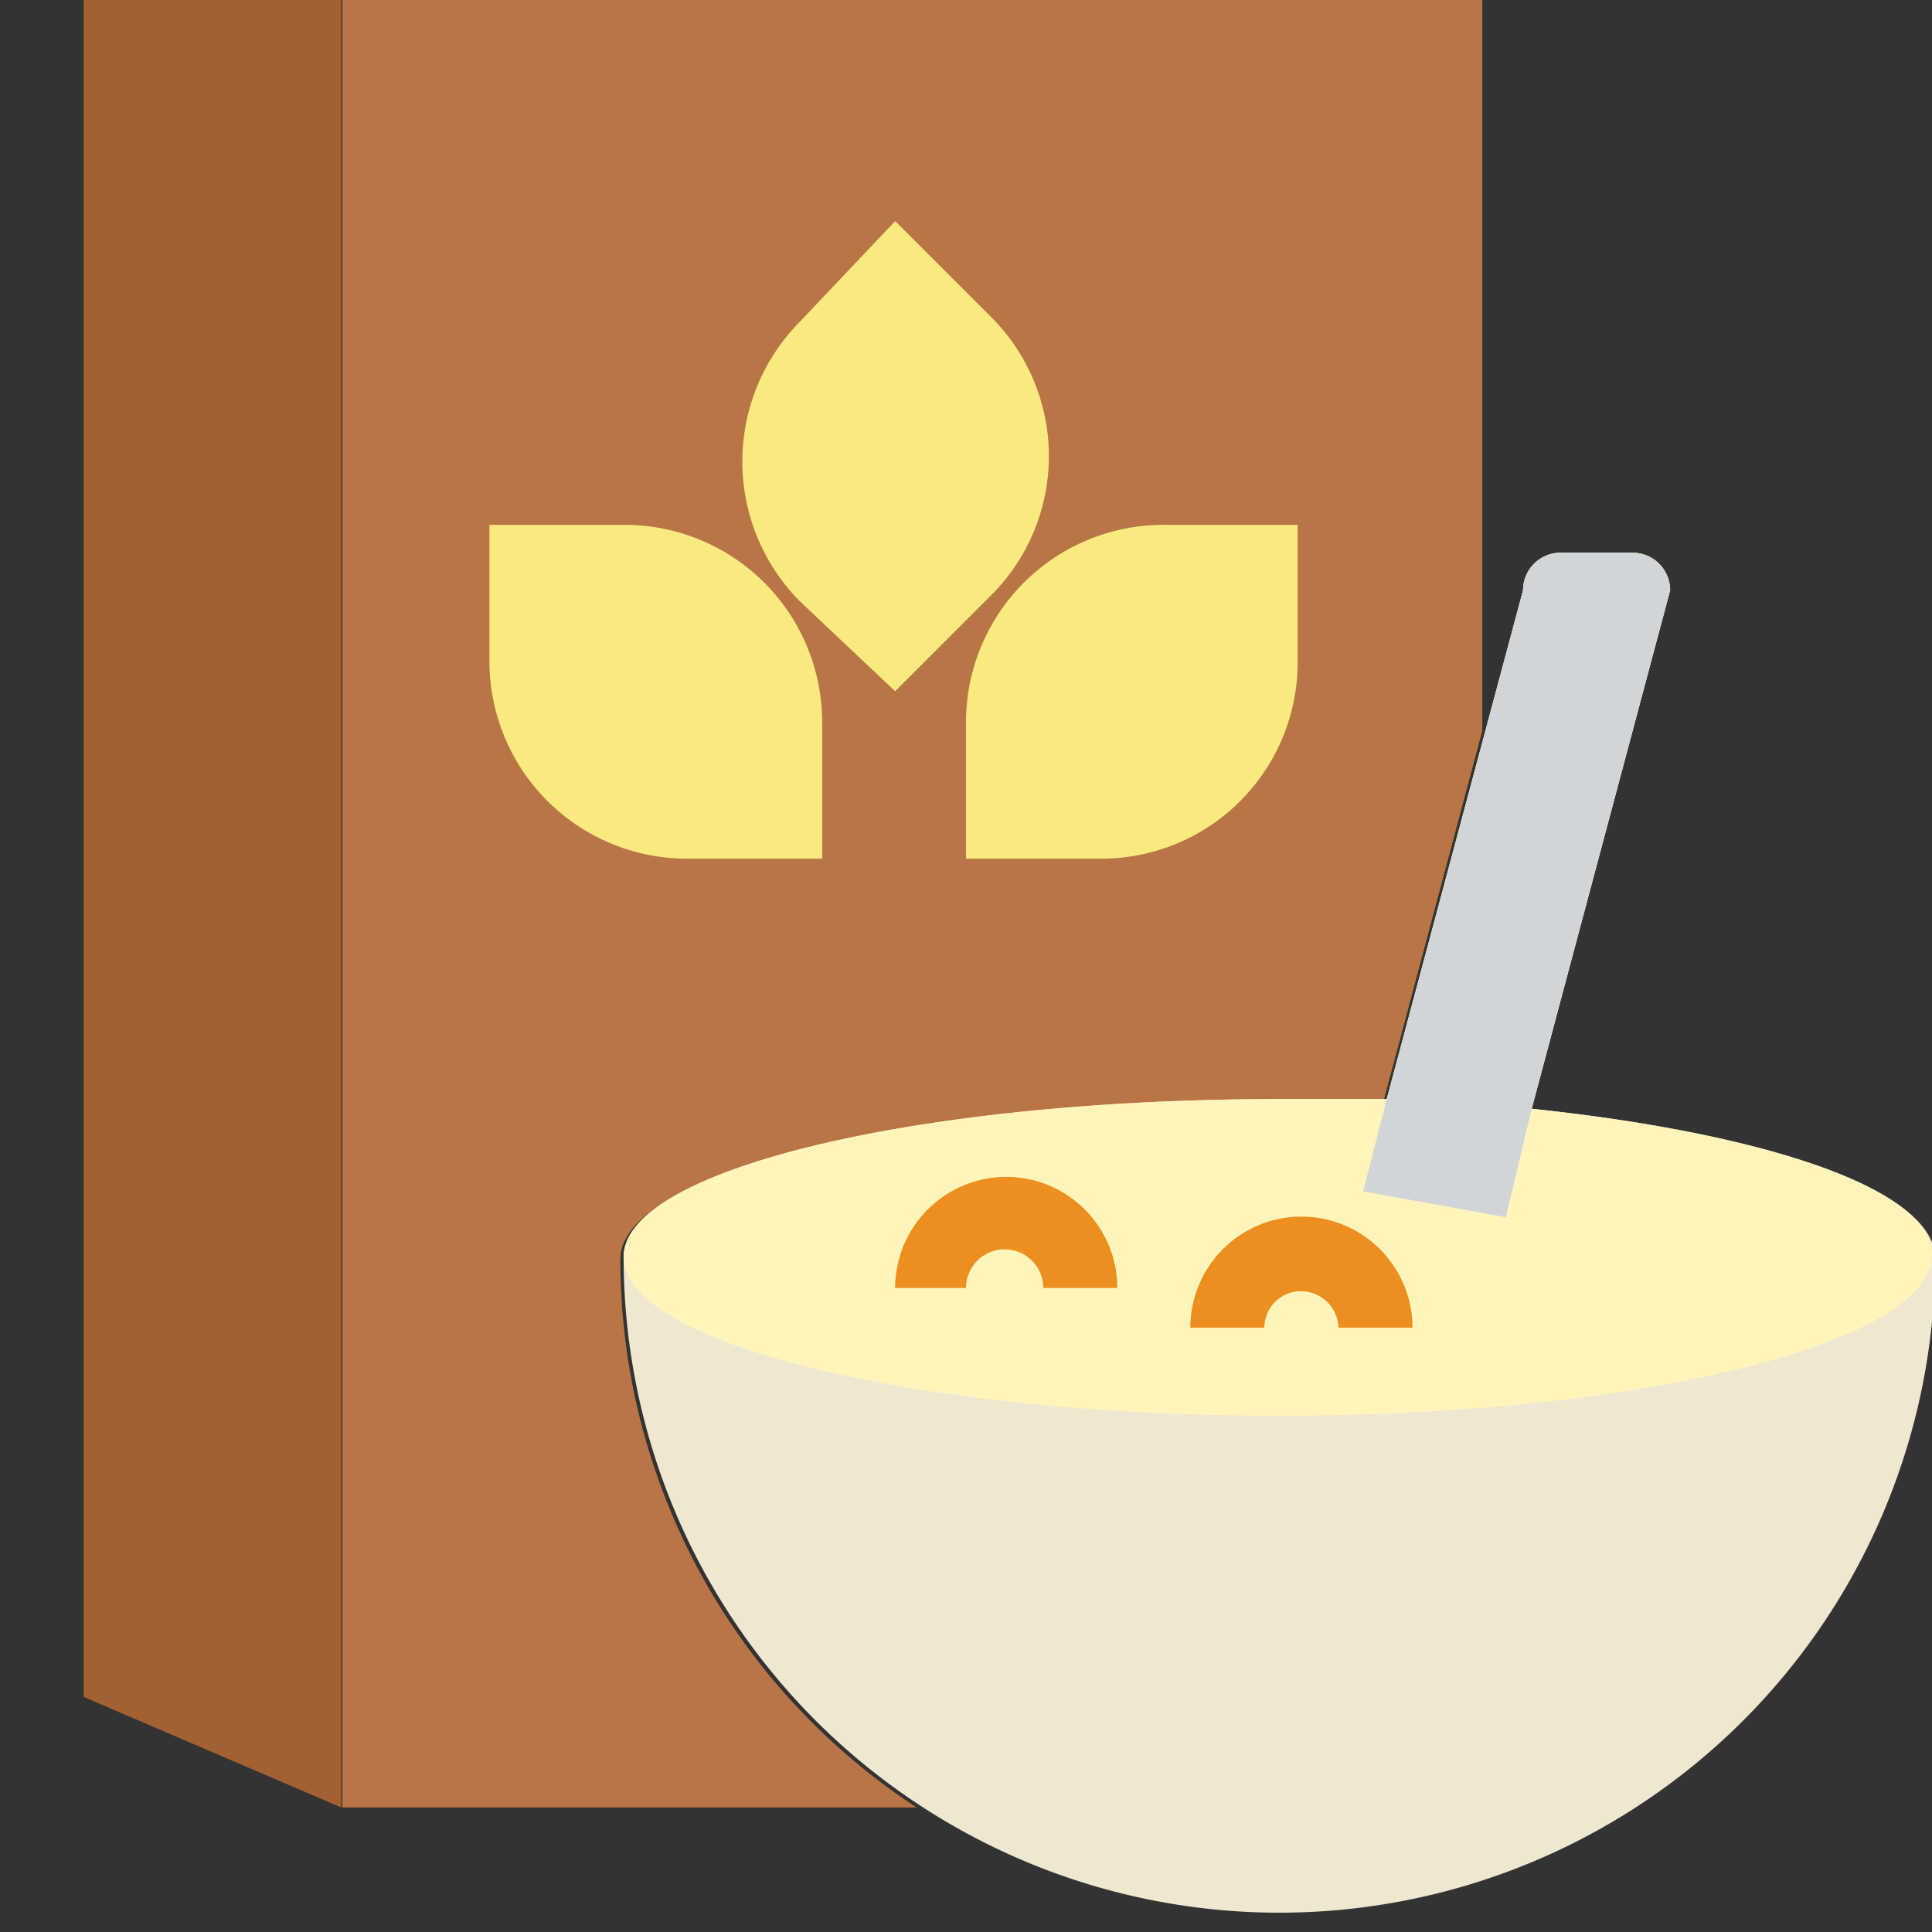 <svg id="Layer_1" data-name="Layer 1" xmlns="http://www.w3.org/2000/svg" viewBox="0 0 18 18"><rect x="0" y="0" width="18" height="18" fill="#333333" stroke="none"/><defs><style>.cls-1{fill:#a36133;}.cls-2{fill:#ba7547;}.cls-3{fill:#f9ea80;}.cls-4{fill:#efe7d0;}.cls-5{fill:#fff5bb;}.cls-6{fill:#d2d5d7;}.cls-7{fill:#ed8f20;}</style></defs><title>axh</title><polygon class="cls-1" points="3.18 16.84 0.78 15.81 0.78 0 3.18 0 3.18 16.84"/><path class="cls-2" d="M5.78,11.73v0c0-.81,2.73-1.47,6.11-1.47.35,0,.7,0,1,0l.92-3.45V0H3.19V16.84H8.54A6.1,6.1,0,0,1,5.78,11.73Z"/><path class="cls-3" d="M7.66,8H6.4A1.84,1.84,0,0,1,4.56,6.15V4.89H5.82A1.84,1.84,0,0,1,7.66,6.73Z"/><path class="cls-3" d="M9,8h1.26a1.83,1.83,0,0,0,1.83-1.83V4.89H10.87A1.84,1.84,0,0,0,9,6.73Z"/><path class="cls-3" d="M8.34,6.44l.89-.89a1.83,1.83,0,0,0,0-2.6l-.89-.89L7.45,3a1.85,1.85,0,0,0,0,2.6Z"/><path class="cls-4" d="M14.27,10.33,15.56,5.5a.35.35,0,0,0-.34-.35h-.69a.35.35,0,0,0-.34.35l-1.27,4.74c-.33,0-.68,0-1,0-3.38,0-6.11.66-6.11,1.47v0a6.11,6.11,0,0,0,12.22,0v0C18,11.08,16.46,10.56,14.27,10.33Z"/><path class="cls-5" d="M14.27,10.33,15.56,5.5a.35.35,0,0,0-.34-.35h-.69a.35.35,0,0,0-.34.35l-1.27,4.74c-.33,0-.68,0-1,0-3.38,0-6.11.66-6.11,1.47s2.73,1.48,6.11,1.48S18,12.51,18,11.69C18,11.08,16.46,10.56,14.27,10.33Z"/><path class="cls-6" d="M14.27,10.33,15.56,5.5a.35.35,0,0,0-.34-.35h-.69a.35.35,0,0,0-.34.35l-1.27,4.74-.22.86,1.33.24Z"/><path class="cls-7" d="M10.41,12H9.72A.35.35,0,1,0,9,12H8.34a1,1,0,0,1,2.07,0Z"/><path class="cls-7" d="M13.16,12.37h-.69a.35.35,0,0,0-.35-.34.34.34,0,0,0-.34.34h-.69a1,1,0,0,1,2.07,0Z"/></svg>
